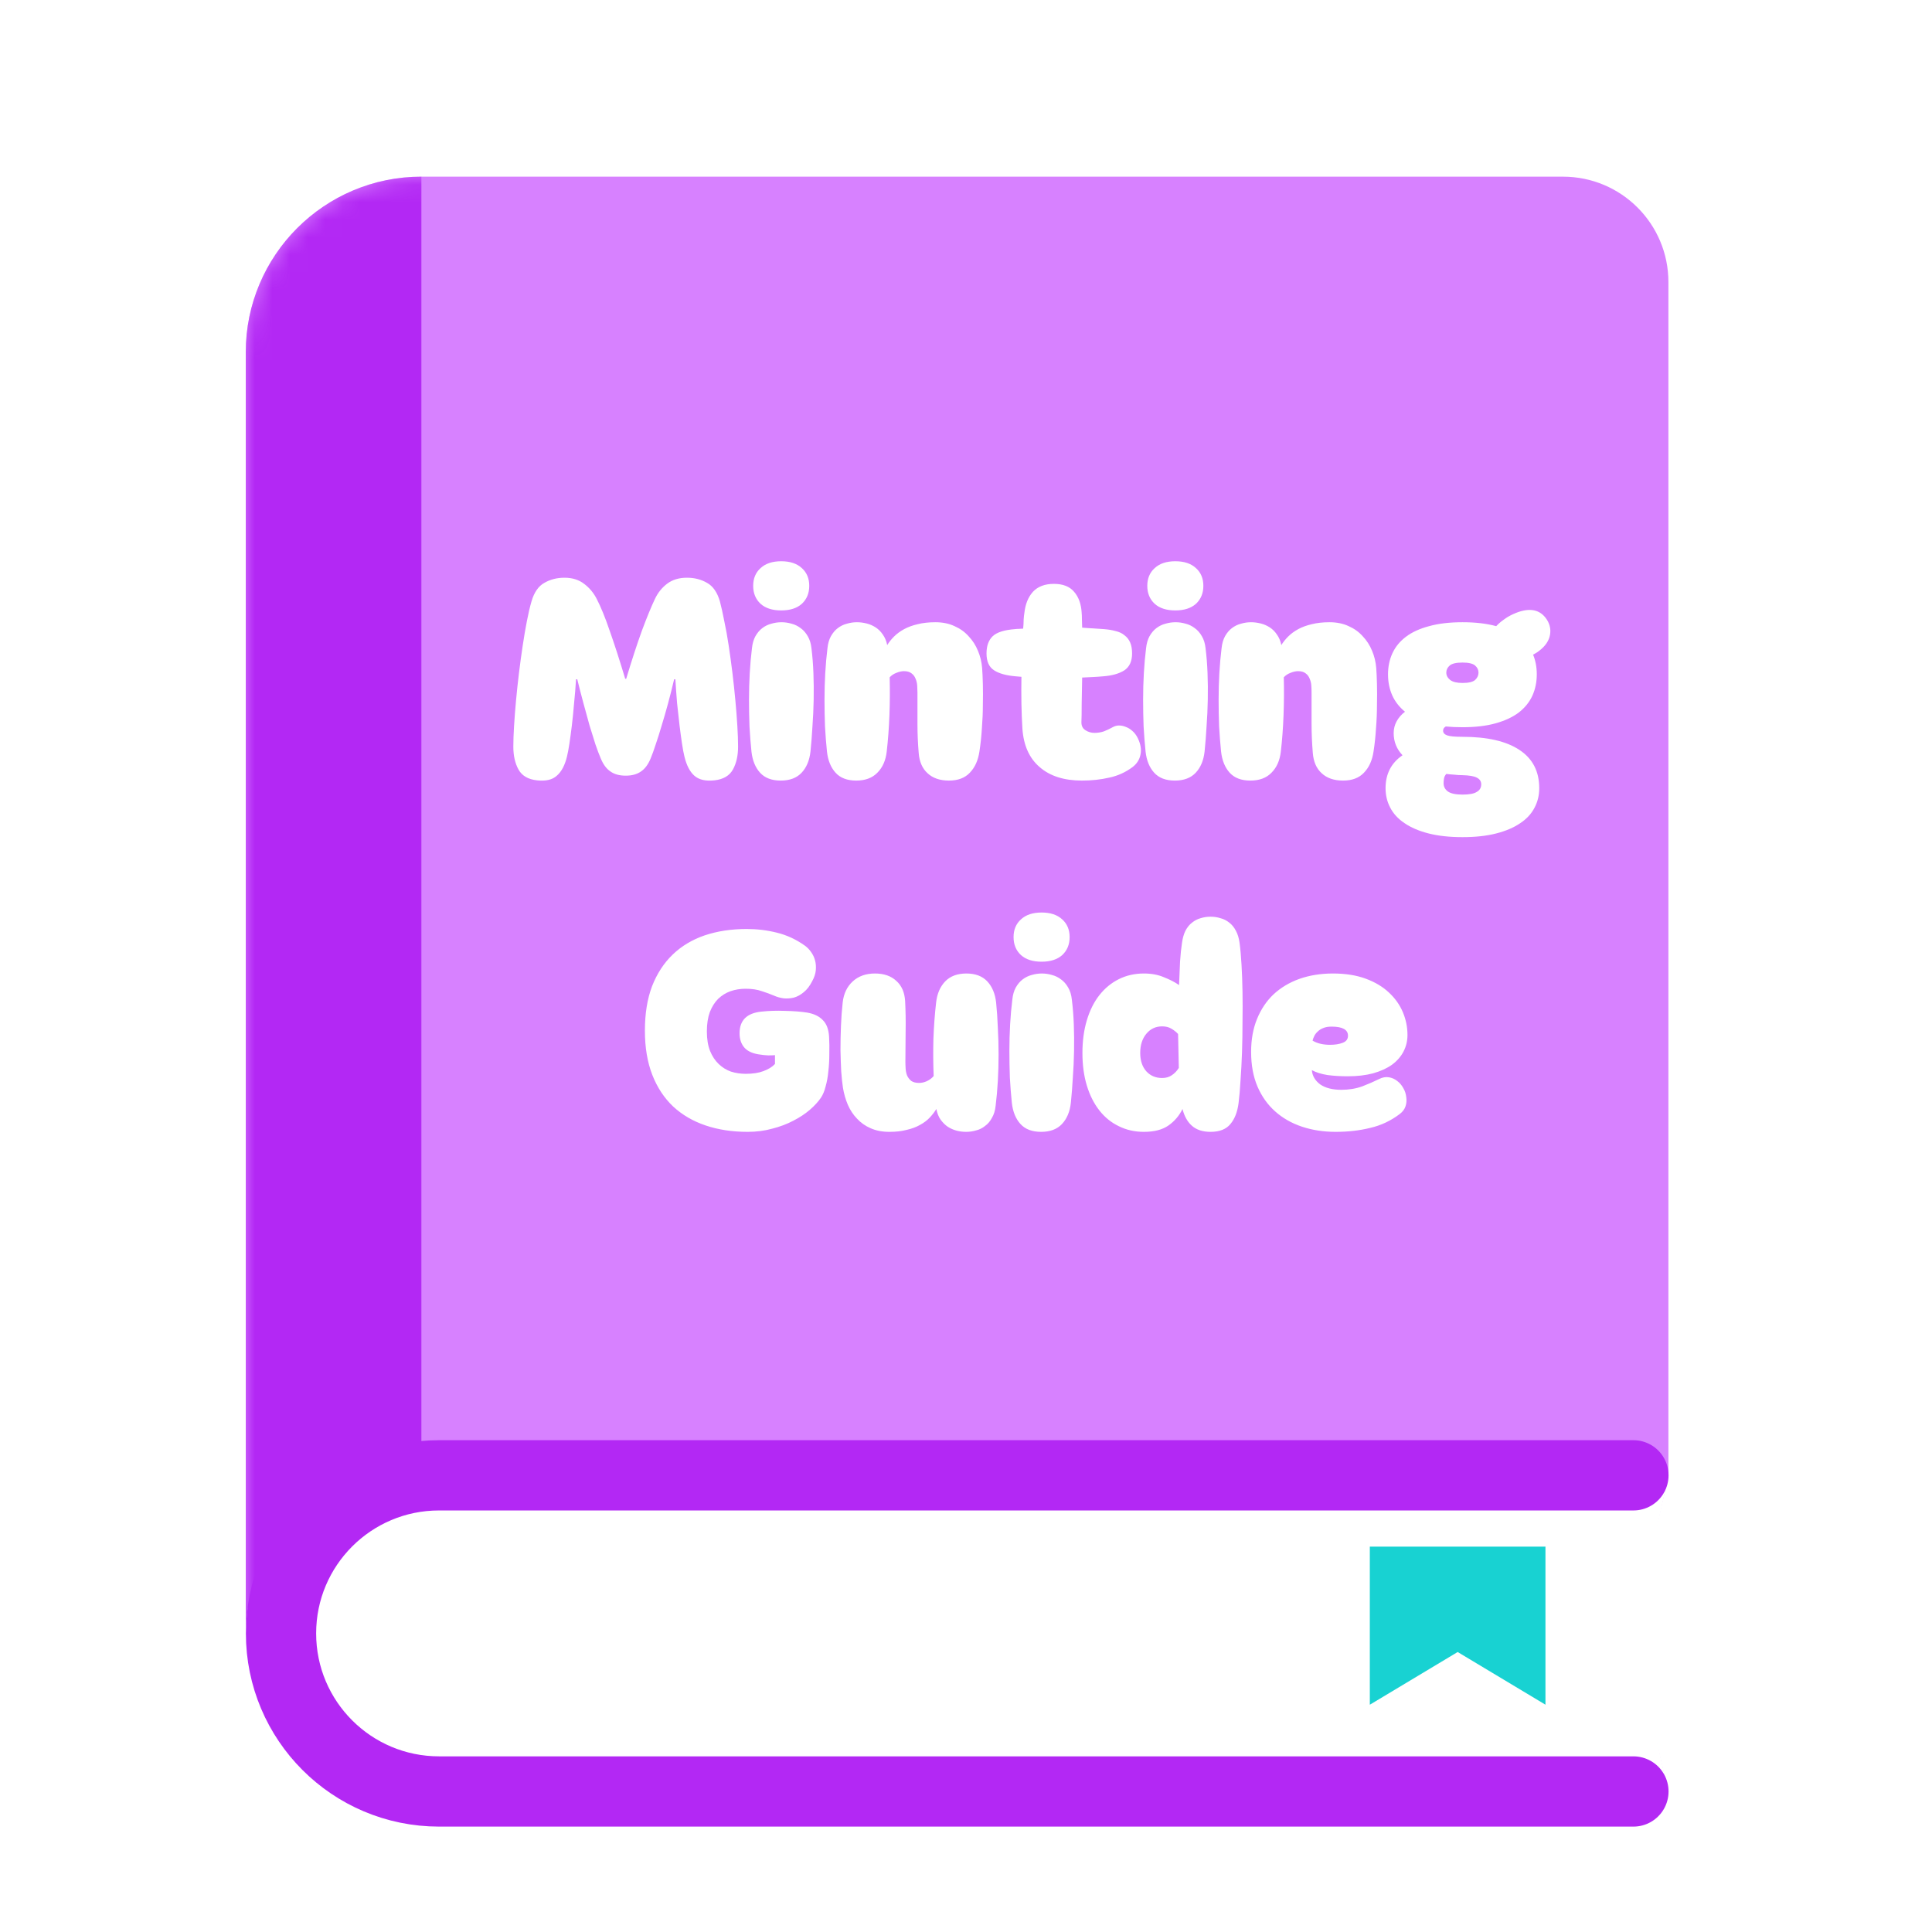 <svg width="110" height="110" viewBox="0 0 110 110" fill="none" xmlns="http://www.w3.org/2000/svg">
<mask id="mask0_1531_1635" style="mask-type:alpha" maskUnits="userSpaceOnUse" x="0" y="0" width="110" height="110">
<rect width="110" height="110" fill="#D9D9D9"/>
</mask>
<g mask="url(#mask0_1531_1635)">
<g filter="url(#filter0_d_1531_1635)">
<path d="M13.992 15.059C13.992 9.536 18.469 5.059 23.992 5.059L88.992 5.059C92.306 5.059 94.992 7.745 94.992 11.059V79.059L92.942 87.831C92.906 87.981 92.906 88.137 92.942 88.287L94.992 97.059H23.992C18.469 97.059 13.992 92.582 13.992 87.059L13.992 15.059Z" fill="#D781FF"/>
<mask id="mask1_1531_1635" style="mask-type:alpha" maskUnits="userSpaceOnUse" x="13" y="5" width="78" height="95">
<path d="M13.992 15.059C13.992 9.536 18.469 5.059 23.992 5.059L90.992 5.059V99.059H23.992C18.469 99.059 13.992 94.582 13.992 89.059L13.992 15.059Z" fill="#FCE84E"/>
</mask>
<g mask="url(#mask1_1531_1635)">
<path d="M13.992 15.059C13.992 9.536 18.469 5.059 23.992 5.059V97.059C18.469 97.059 13.992 92.582 13.992 87.059L13.992 15.059Z" fill="#B328F4"/>
</g>
<path d="M94.992 79.059H22.992C18.022 79.059 13.992 83.088 13.992 88.059C13.992 93.029 18.022 97.059 22.992 97.059H94.992L93.86 91.964C93.288 89.392 93.288 86.726 93.86 84.154L94.992 79.059Z" fill="white"/>
<path d="M93 78.999H25C20.029 78.999 16 83.029 16 87.999V87.999C16 92.97 20.029 96.999 25 96.999H93" stroke="#B328F4" stroke-width="4" stroke-linecap="round"/>
<path d="M77.992 83.059H87.992V92.059L82.992 89.059L77.992 92.059V83.059Z" fill="#18D2D2"/>
<path d="M29.227 37.511C29.227 37.175 29.241 36.779 29.269 36.321C29.297 35.864 29.334 35.383 29.381 34.879C29.428 34.366 29.484 33.843 29.549 33.311C29.614 32.779 29.684 32.266 29.759 31.771C29.834 31.267 29.913 30.801 29.997 30.371C30.081 29.933 30.17 29.555 30.263 29.237C30.412 28.724 30.655 28.374 30.991 28.187C31.327 27.991 31.71 27.893 32.139 27.893C32.587 27.893 32.96 28.01 33.259 28.243C33.558 28.467 33.796 28.752 33.973 29.097C34.206 29.545 34.454 30.152 34.715 30.917C34.986 31.683 35.28 32.593 35.597 33.647H35.653C35.97 32.593 36.269 31.678 36.549 30.903C36.838 30.129 37.086 29.527 37.291 29.097C37.459 28.743 37.692 28.453 37.991 28.229C38.29 28.005 38.663 27.893 39.111 27.893C39.54 27.893 39.923 27.991 40.259 28.187C40.595 28.374 40.838 28.724 40.987 29.237C41.071 29.555 41.155 29.933 41.239 30.371C41.332 30.801 41.416 31.267 41.491 31.771C41.566 32.266 41.636 32.779 41.701 33.311C41.766 33.843 41.822 34.366 41.869 34.879C41.916 35.383 41.953 35.864 41.981 36.321C42.009 36.779 42.023 37.175 42.023 37.511C42.023 38.025 41.925 38.459 41.729 38.813C41.533 39.168 41.183 39.373 40.679 39.429C40.175 39.485 39.792 39.397 39.531 39.163C39.279 38.939 39.092 38.58 38.971 38.085C38.924 37.899 38.878 37.651 38.831 37.343C38.784 37.035 38.738 36.69 38.691 36.307C38.644 35.915 38.598 35.495 38.551 35.047C38.514 34.599 38.481 34.142 38.453 33.675H38.383C38.271 34.151 38.154 34.613 38.033 35.061C37.912 35.509 37.79 35.929 37.669 36.321C37.557 36.704 37.445 37.059 37.333 37.385C37.23 37.703 37.132 37.973 37.039 38.197C36.899 38.533 36.717 38.776 36.493 38.925C36.269 39.084 35.98 39.163 35.625 39.163C35.27 39.163 34.981 39.084 34.757 38.925C34.533 38.776 34.351 38.533 34.211 38.197C34.118 37.983 34.015 37.712 33.903 37.385C33.8 37.059 33.688 36.699 33.567 36.307C33.455 35.906 33.338 35.481 33.217 35.033C33.096 34.585 32.979 34.133 32.867 33.675H32.797C32.769 34.142 32.732 34.599 32.685 35.047C32.648 35.495 32.606 35.915 32.559 36.307C32.512 36.69 32.466 37.035 32.419 37.343C32.372 37.651 32.326 37.899 32.279 38.085C32.158 38.58 31.966 38.939 31.705 39.163C31.453 39.397 31.075 39.485 30.571 39.429C30.067 39.373 29.717 39.168 29.521 38.813C29.325 38.459 29.227 38.025 29.227 37.511ZM44.479 29.755C43.975 29.755 43.583 29.629 43.303 29.377C43.023 29.116 42.883 28.775 42.883 28.355C42.883 27.935 43.023 27.599 43.303 27.347C43.583 27.086 43.975 26.955 44.479 26.955C44.983 26.955 45.375 27.086 45.655 27.347C45.935 27.599 46.075 27.935 46.075 28.355C46.075 28.775 45.935 29.116 45.655 29.377C45.375 29.629 44.983 29.755 44.479 29.755ZM42.813 31.911C42.841 31.641 42.906 31.412 43.009 31.225C43.121 31.029 43.252 30.875 43.401 30.763C43.56 30.642 43.732 30.558 43.919 30.511C44.106 30.455 44.297 30.427 44.493 30.427C44.689 30.427 44.88 30.455 45.067 30.511C45.254 30.558 45.426 30.642 45.585 30.763C45.744 30.875 45.879 31.029 45.991 31.225C46.103 31.412 46.173 31.641 46.201 31.911C46.257 32.359 46.294 32.831 46.313 33.325C46.332 33.82 46.336 34.324 46.327 34.837C46.318 35.351 46.294 35.859 46.257 36.363C46.229 36.858 46.192 37.334 46.145 37.791C46.089 38.295 45.921 38.697 45.641 38.995C45.361 39.294 44.964 39.443 44.451 39.443C43.938 39.443 43.546 39.294 43.275 38.995C43.004 38.697 42.841 38.295 42.785 37.791C42.738 37.334 42.701 36.858 42.673 36.363C42.654 35.859 42.645 35.351 42.645 34.837C42.645 34.324 42.659 33.82 42.687 33.325C42.715 32.831 42.757 32.359 42.813 31.911ZM55.918 33.031C55.937 33.274 55.95 33.582 55.96 33.955C55.969 34.319 55.969 34.716 55.96 35.145C55.96 35.565 55.941 36.009 55.904 36.475C55.876 36.933 55.829 37.371 55.764 37.791C55.689 38.295 55.507 38.697 55.218 38.995C54.938 39.294 54.541 39.443 54.028 39.443C53.514 39.443 53.108 39.303 52.81 39.023C52.511 38.753 52.343 38.365 52.306 37.861C52.259 37.301 52.236 36.751 52.236 36.209C52.236 35.668 52.236 35.075 52.236 34.431C52.236 34.31 52.231 34.179 52.222 34.039C52.212 33.89 52.18 33.755 52.124 33.633C52.077 33.512 52.002 33.414 51.9 33.339C51.797 33.255 51.653 33.213 51.466 33.213C51.335 33.213 51.191 33.246 51.032 33.311C50.883 33.367 50.757 33.451 50.654 33.563C50.672 34.273 50.668 34.996 50.64 35.733C50.612 36.461 50.56 37.147 50.486 37.791C50.43 38.295 50.252 38.697 49.954 38.995C49.664 39.294 49.263 39.443 48.75 39.443C48.236 39.443 47.844 39.294 47.574 38.995C47.303 38.697 47.14 38.295 47.084 37.791C47.037 37.334 47 36.858 46.972 36.363C46.953 35.859 46.944 35.351 46.944 34.837C46.944 34.324 46.958 33.82 46.986 33.325C47.014 32.831 47.056 32.359 47.112 31.911C47.14 31.641 47.205 31.412 47.308 31.225C47.42 31.029 47.55 30.875 47.7 30.763C47.858 30.642 48.031 30.558 48.218 30.511C48.404 30.455 48.596 30.427 48.792 30.427C48.969 30.427 49.151 30.451 49.338 30.497C49.525 30.544 49.697 30.619 49.856 30.721C50.014 30.824 50.15 30.959 50.262 31.127C50.383 31.295 50.467 31.496 50.514 31.729C50.617 31.561 50.747 31.398 50.906 31.239C51.065 31.081 51.256 30.941 51.48 30.819C51.704 30.698 51.961 30.605 52.25 30.539C52.539 30.465 52.875 30.427 53.258 30.427C53.669 30.427 54.032 30.502 54.35 30.651C54.667 30.791 54.933 30.983 55.148 31.225C55.372 31.459 55.549 31.734 55.68 32.051C55.81 32.359 55.89 32.686 55.918 33.031ZM64.778 37.021C64.946 37.367 64.998 37.684 64.932 37.973C64.876 38.253 64.727 38.487 64.484 38.673C64.083 38.972 63.64 39.173 63.154 39.275C62.669 39.387 62.151 39.443 61.6 39.443C60.583 39.443 59.78 39.187 59.192 38.673C58.604 38.169 58.278 37.441 58.212 36.489C58.184 36.051 58.166 35.579 58.156 35.075C58.147 34.562 58.147 34.049 58.156 33.535L57.834 33.507C57.284 33.461 56.868 33.344 56.588 33.157C56.308 32.971 56.168 32.653 56.168 32.205C56.168 31.776 56.285 31.449 56.518 31.225C56.752 31.001 57.176 30.866 57.792 30.819C57.867 30.81 57.942 30.805 58.016 30.805C58.1 30.796 58.18 30.791 58.254 30.791C58.273 30.605 58.282 30.437 58.282 30.287C58.292 30.129 58.306 29.998 58.324 29.895C58.38 29.391 58.544 28.99 58.814 28.691C59.094 28.393 59.491 28.243 60.004 28.243C60.518 28.243 60.9 28.393 61.152 28.691C61.414 28.99 61.558 29.391 61.586 29.895C61.596 29.998 61.6 30.119 61.6 30.259C61.6 30.399 61.605 30.558 61.614 30.735C61.82 30.754 62.02 30.768 62.216 30.777C62.422 30.787 62.632 30.801 62.846 30.819C63.098 30.838 63.322 30.875 63.518 30.931C63.724 30.978 63.892 31.057 64.022 31.169C64.162 31.272 64.27 31.407 64.344 31.575C64.419 31.743 64.456 31.953 64.456 32.205C64.456 32.653 64.307 32.975 64.008 33.171C63.71 33.358 63.308 33.47 62.804 33.507C62.599 33.526 62.394 33.54 62.188 33.549C61.992 33.559 61.801 33.568 61.614 33.577C61.605 34.137 61.596 34.651 61.586 35.117C61.586 35.575 61.582 35.901 61.572 36.097C61.563 36.312 61.638 36.471 61.796 36.573C61.955 36.676 62.128 36.727 62.314 36.727C62.501 36.727 62.678 36.699 62.846 36.643C63.014 36.578 63.192 36.494 63.378 36.391C63.481 36.335 63.593 36.307 63.714 36.307C63.845 36.307 63.976 36.335 64.106 36.391C64.237 36.438 64.358 36.513 64.47 36.615C64.592 36.718 64.694 36.853 64.778 37.021ZM66.918 29.755C66.414 29.755 66.022 29.629 65.742 29.377C65.462 29.116 65.322 28.775 65.322 28.355C65.322 27.935 65.462 27.599 65.742 27.347C66.022 27.086 66.414 26.955 66.918 26.955C67.422 26.955 67.814 27.086 68.094 27.347C68.374 27.599 68.514 27.935 68.514 28.355C68.514 28.775 68.374 29.116 68.094 29.377C67.814 29.629 67.422 29.755 66.918 29.755ZM65.252 31.911C65.28 31.641 65.346 31.412 65.448 31.225C65.56 31.029 65.691 30.875 65.84 30.763C65.999 30.642 66.172 30.558 66.358 30.511C66.545 30.455 66.736 30.427 66.932 30.427C67.128 30.427 67.32 30.455 67.506 30.511C67.693 30.558 67.866 30.642 68.024 30.763C68.183 30.875 68.318 31.029 68.43 31.225C68.542 31.412 68.612 31.641 68.64 31.911C68.696 32.359 68.734 32.831 68.752 33.325C68.771 33.82 68.776 34.324 68.766 34.837C68.757 35.351 68.734 35.859 68.696 36.363C68.668 36.858 68.631 37.334 68.584 37.791C68.528 38.295 68.36 38.697 68.08 38.995C67.8 39.294 67.404 39.443 66.89 39.443C66.377 39.443 65.985 39.294 65.714 38.995C65.444 38.697 65.28 38.295 65.224 37.791C65.178 37.334 65.14 36.858 65.112 36.363C65.094 35.859 65.084 35.351 65.084 34.837C65.084 34.324 65.098 33.82 65.126 33.325C65.154 32.831 65.196 32.359 65.252 31.911ZM78.357 33.031C78.376 33.274 78.39 33.582 78.399 33.955C78.409 34.319 78.409 34.716 78.399 35.145C78.399 35.565 78.381 36.009 78.343 36.475C78.315 36.933 78.269 37.371 78.203 37.791C78.129 38.295 77.947 38.697 77.657 38.995C77.377 39.294 76.981 39.443 76.467 39.443C75.954 39.443 75.548 39.303 75.249 39.023C74.951 38.753 74.783 38.365 74.745 37.861C74.699 37.301 74.675 36.751 74.675 36.209C74.675 35.668 74.675 35.075 74.675 34.431C74.675 34.31 74.671 34.179 74.661 34.039C74.652 33.89 74.619 33.755 74.563 33.633C74.517 33.512 74.442 33.414 74.339 33.339C74.237 33.255 74.092 33.213 73.905 33.213C73.775 33.213 73.63 33.246 73.471 33.311C73.322 33.367 73.196 33.451 73.093 33.563C73.112 34.273 73.107 34.996 73.079 35.733C73.051 36.461 73 37.147 72.925 37.791C72.869 38.295 72.692 38.697 72.393 38.995C72.104 39.294 71.703 39.443 71.189 39.443C70.676 39.443 70.284 39.294 70.013 38.995C69.743 38.697 69.579 38.295 69.523 37.791C69.477 37.334 69.439 36.858 69.411 36.363C69.393 35.859 69.383 35.351 69.383 34.837C69.383 34.324 69.397 33.82 69.425 33.325C69.453 32.831 69.495 32.359 69.551 31.911C69.579 31.641 69.645 31.412 69.747 31.225C69.859 31.029 69.99 30.875 70.139 30.763C70.298 30.642 70.471 30.558 70.657 30.511C70.844 30.455 71.035 30.427 71.231 30.427C71.409 30.427 71.591 30.451 71.777 30.497C71.964 30.544 72.137 30.619 72.295 30.721C72.454 30.824 72.589 30.959 72.701 31.127C72.823 31.295 72.907 31.496 72.953 31.729C73.056 31.561 73.187 31.398 73.345 31.239C73.504 31.081 73.695 30.941 73.919 30.819C74.143 30.698 74.4 30.605 74.689 30.539C74.979 30.465 75.315 30.427 75.697 30.427C76.108 30.427 76.472 30.502 76.789 30.651C77.107 30.791 77.373 30.983 77.587 31.225C77.811 31.459 77.989 31.734 78.119 32.051C78.25 32.359 78.329 32.686 78.357 33.031ZM87.988 30.161C88.221 30.46 88.31 30.782 88.254 31.127C88.198 31.473 87.992 31.781 87.638 32.051C87.582 32.098 87.521 32.14 87.456 32.177C87.4 32.205 87.344 32.238 87.288 32.275C87.428 32.611 87.498 32.985 87.498 33.395C87.498 33.834 87.414 34.24 87.246 34.613C87.078 34.977 86.821 35.295 86.476 35.565C86.13 35.827 85.692 36.032 85.16 36.181C84.628 36.331 83.998 36.405 83.27 36.405C82.924 36.405 82.607 36.391 82.318 36.363C82.215 36.419 82.164 36.499 82.164 36.601C82.164 36.723 82.238 36.811 82.388 36.867C82.537 36.923 82.831 36.951 83.27 36.951C84.679 36.951 85.757 37.199 86.504 37.693C87.26 38.188 87.638 38.916 87.638 39.877C87.638 40.279 87.549 40.647 87.372 40.983C87.194 41.329 86.924 41.623 86.56 41.865C86.196 42.117 85.738 42.313 85.188 42.453C84.646 42.593 84.007 42.663 83.27 42.663C82.532 42.663 81.888 42.593 81.338 42.453C80.787 42.313 80.33 42.117 79.966 41.865C79.602 41.623 79.331 41.329 79.154 40.983C78.976 40.647 78.888 40.279 78.888 39.877C78.888 39.065 79.21 38.44 79.854 38.001C79.518 37.647 79.35 37.227 79.35 36.741C79.35 36.499 79.406 36.275 79.518 36.069C79.63 35.864 79.788 35.682 79.994 35.523C79.667 35.253 79.424 34.94 79.266 34.585C79.107 34.221 79.028 33.825 79.028 33.395C79.028 32.957 79.112 32.555 79.28 32.191C79.448 31.827 79.704 31.515 80.05 31.253C80.395 30.992 80.834 30.791 81.366 30.651C81.898 30.502 82.532 30.427 83.27 30.427C83.643 30.427 83.988 30.446 84.306 30.483C84.623 30.521 84.917 30.577 85.188 30.651C85.309 30.521 85.449 30.399 85.608 30.287C85.766 30.166 85.948 30.059 86.154 29.965C86.975 29.592 87.586 29.657 87.988 30.161ZM83.27 33.885C83.615 33.885 83.853 33.829 83.984 33.717C84.114 33.596 84.18 33.456 84.18 33.297C84.18 33.139 84.114 33.003 83.984 32.891C83.853 32.779 83.615 32.723 83.27 32.723C82.915 32.723 82.672 32.779 82.542 32.891C82.411 33.003 82.346 33.139 82.346 33.297C82.346 33.456 82.42 33.596 82.57 33.717C82.719 33.829 82.952 33.885 83.27 33.885ZM84.334 39.653C84.334 39.485 84.25 39.359 84.082 39.275C83.923 39.191 83.652 39.145 83.27 39.135C83.111 39.135 82.957 39.126 82.808 39.107C82.658 39.098 82.504 39.084 82.346 39.065C82.28 39.14 82.238 39.219 82.22 39.303C82.201 39.397 82.192 39.495 82.192 39.597C82.192 39.784 82.271 39.938 82.43 40.059C82.598 40.181 82.878 40.241 83.27 40.241C83.652 40.241 83.923 40.19 84.082 40.087C84.25 39.994 84.334 39.849 84.334 39.653ZM36.718 53.675C36.718 52.714 36.853 51.874 37.124 51.155C37.404 50.437 37.796 49.835 38.3 49.349C38.804 48.864 39.411 48.5 40.12 48.257C40.839 48.015 41.637 47.893 42.514 47.893C43.102 47.893 43.676 47.963 44.236 48.103C44.806 48.243 45.337 48.491 45.832 48.845C45.972 48.948 46.089 49.069 46.182 49.209C46.285 49.349 46.359 49.508 46.406 49.685C46.453 49.853 46.467 50.04 46.448 50.245C46.429 50.441 46.364 50.642 46.252 50.847C46.112 51.127 45.949 51.342 45.762 51.491C45.585 51.641 45.398 51.743 45.202 51.799C45.006 51.846 44.81 51.86 44.614 51.841C44.418 51.813 44.236 51.762 44.068 51.687C43.872 51.603 43.644 51.519 43.382 51.435C43.121 51.342 42.813 51.295 42.458 51.295C42.15 51.295 41.861 51.342 41.59 51.435C41.329 51.529 41.096 51.673 40.89 51.869C40.694 52.065 40.535 52.317 40.414 52.625C40.302 52.933 40.246 53.302 40.246 53.731C40.246 54.161 40.307 54.529 40.428 54.837C40.55 55.136 40.713 55.383 40.918 55.579C41.123 55.775 41.357 55.92 41.618 56.013C41.889 56.097 42.169 56.139 42.458 56.139C42.859 56.139 43.196 56.088 43.466 55.985C43.746 55.883 43.965 55.747 44.124 55.579V55.075C44.04 55.085 43.91 55.089 43.732 55.089C43.564 55.08 43.424 55.066 43.312 55.047C42.901 55.001 42.598 54.875 42.402 54.669C42.206 54.455 42.108 54.175 42.108 53.829C42.108 53.092 42.523 52.681 43.354 52.597C43.774 52.551 44.222 52.537 44.698 52.555C45.184 52.565 45.603 52.597 45.958 52.653C46.341 52.719 46.635 52.859 46.84 53.073C47.055 53.279 47.176 53.591 47.204 54.011C47.223 54.338 47.227 54.674 47.218 55.019C47.218 55.355 47.2 55.682 47.162 55.999C47.134 56.307 47.083 56.592 47.008 56.853C46.943 57.115 46.854 57.329 46.742 57.497C46.584 57.731 46.369 57.964 46.098 58.197C45.837 58.421 45.524 58.627 45.16 58.813C44.806 59 44.409 59.149 43.97 59.261C43.532 59.383 43.065 59.443 42.57 59.443C41.693 59.443 40.895 59.322 40.176 59.079C39.458 58.837 38.842 58.477 38.328 58.001C37.815 57.516 37.418 56.914 37.138 56.195C36.858 55.477 36.718 54.637 36.718 53.675ZM56.715 52.079C56.762 52.537 56.794 53.017 56.813 53.521C56.841 54.016 56.855 54.52 56.855 55.033C56.855 55.547 56.841 56.051 56.813 56.545C56.785 57.04 56.743 57.511 56.687 57.959C56.659 58.23 56.589 58.459 56.477 58.645C56.374 58.841 56.244 58.995 56.085 59.107C55.936 59.229 55.768 59.313 55.581 59.359C55.394 59.415 55.203 59.443 55.007 59.443C54.82 59.443 54.638 59.42 54.461 59.373C54.284 59.327 54.116 59.252 53.957 59.149C53.808 59.047 53.672 58.911 53.551 58.743C53.439 58.585 53.36 58.384 53.313 58.141C53.21 58.309 53.084 58.473 52.935 58.631C52.786 58.79 52.599 58.93 52.375 59.051C52.16 59.173 51.908 59.266 51.619 59.331C51.339 59.406 51.012 59.443 50.639 59.443C50.228 59.443 49.869 59.373 49.561 59.233C49.262 59.103 49.006 58.921 48.791 58.687C48.576 58.463 48.404 58.202 48.273 57.903C48.142 57.595 48.049 57.269 47.993 56.923C47.956 56.681 47.923 56.373 47.895 55.999C47.876 55.626 47.862 55.22 47.853 54.781C47.853 54.333 47.862 53.876 47.881 53.409C47.9 52.943 47.932 52.499 47.979 52.079C48.035 51.575 48.226 51.174 48.553 50.875C48.88 50.577 49.3 50.427 49.813 50.427C50.326 50.427 50.732 50.567 51.031 50.847C51.339 51.118 51.507 51.505 51.535 52.009C51.563 52.569 51.572 53.12 51.563 53.661C51.563 54.203 51.558 54.795 51.549 55.439C51.549 55.57 51.554 55.705 51.563 55.845C51.572 55.985 51.6 56.116 51.647 56.237C51.703 56.359 51.782 56.461 51.885 56.545C51.997 56.62 52.146 56.657 52.333 56.657C52.473 56.657 52.618 56.625 52.767 56.559C52.926 56.485 53.056 56.387 53.159 56.265C53.131 55.565 53.126 54.856 53.145 54.137C53.173 53.409 53.224 52.723 53.299 52.079C53.355 51.575 53.528 51.174 53.817 50.875C54.106 50.577 54.508 50.427 55.021 50.427C55.534 50.427 55.931 50.577 56.211 50.875C56.491 51.174 56.659 51.575 56.715 52.079ZM59.304 49.755C58.8 49.755 58.408 49.629 58.128 49.377C57.848 49.116 57.708 48.775 57.708 48.355C57.708 47.935 57.848 47.599 58.128 47.347C58.408 47.086 58.8 46.955 59.304 46.955C59.808 46.955 60.2 47.086 60.48 47.347C60.76 47.599 60.9 47.935 60.9 48.355C60.9 48.775 60.76 49.116 60.48 49.377C60.2 49.629 59.808 49.755 59.304 49.755ZM57.638 51.911C57.666 51.641 57.731 51.412 57.834 51.225C57.946 51.029 58.077 50.875 58.226 50.763C58.385 50.642 58.557 50.558 58.744 50.511C58.931 50.455 59.122 50.427 59.318 50.427C59.514 50.427 59.706 50.455 59.892 50.511C60.079 50.558 60.252 50.642 60.41 50.763C60.569 50.875 60.704 51.029 60.816 51.225C60.928 51.412 60.998 51.641 61.026 51.911C61.082 52.359 61.12 52.831 61.138 53.325C61.157 53.82 61.161 54.324 61.152 54.837C61.143 55.351 61.12 55.859 61.082 56.363C61.054 56.858 61.017 57.334 60.97 57.791C60.914 58.295 60.746 58.697 60.466 58.995C60.186 59.294 59.789 59.443 59.276 59.443C58.763 59.443 58.371 59.294 58.1 58.995C57.83 58.697 57.666 58.295 57.61 57.791C57.563 57.334 57.526 56.858 57.498 56.363C57.48 55.859 57.47 55.351 57.47 54.837C57.47 54.324 57.484 53.82 57.512 53.325C57.54 52.831 57.582 52.359 57.638 51.911ZM70.575 48.677C70.622 49.023 70.659 49.438 70.687 49.923C70.715 50.399 70.734 50.913 70.743 51.463C70.752 52.014 70.752 52.583 70.743 53.171C70.743 53.759 70.734 54.338 70.715 54.907C70.696 55.467 70.668 55.999 70.631 56.503C70.603 56.998 70.566 57.432 70.519 57.805C70.454 58.309 70.3 58.706 70.057 58.995C69.814 59.294 69.436 59.443 68.923 59.443C68.475 59.443 68.12 59.327 67.859 59.093C67.607 58.869 67.43 58.552 67.327 58.141C67.14 58.524 66.874 58.837 66.529 59.079C66.184 59.322 65.717 59.443 65.129 59.443C64.606 59.443 64.13 59.336 63.701 59.121C63.272 58.916 62.903 58.617 62.595 58.225C62.287 57.833 62.049 57.362 61.881 56.811C61.713 56.261 61.629 55.64 61.629 54.949C61.629 54.268 61.713 53.647 61.881 53.087C62.049 52.527 62.287 52.051 62.595 51.659C62.903 51.267 63.272 50.964 63.701 50.749C64.13 50.535 64.606 50.427 65.129 50.427C65.558 50.427 65.936 50.497 66.263 50.637C66.599 50.768 66.888 50.917 67.131 51.085C67.15 50.609 67.168 50.166 67.187 49.755C67.215 49.335 67.252 48.976 67.299 48.677C67.336 48.407 67.402 48.178 67.495 47.991C67.598 47.795 67.724 47.641 67.873 47.529C68.022 47.408 68.186 47.324 68.363 47.277C68.54 47.221 68.727 47.193 68.923 47.193C69.119 47.193 69.306 47.221 69.483 47.277C69.67 47.324 69.838 47.408 69.987 47.529C70.136 47.641 70.262 47.795 70.365 47.991C70.468 48.178 70.538 48.407 70.575 48.677ZM66.165 56.377C66.38 56.377 66.562 56.326 66.711 56.223C66.87 56.121 67.005 55.981 67.117 55.803L67.075 53.871C66.963 53.75 66.832 53.647 66.683 53.563C66.543 53.479 66.37 53.437 66.165 53.437C65.801 53.437 65.502 53.577 65.269 53.857C65.036 54.137 64.919 54.501 64.919 54.949C64.919 55.388 65.036 55.738 65.269 55.999C65.502 56.251 65.801 56.377 66.165 56.377ZM79.703 58.421C79.189 58.813 78.624 59.079 78.008 59.219C77.402 59.369 76.749 59.443 76.049 59.443C75.358 59.443 74.719 59.345 74.13 59.149C73.543 58.953 73.034 58.664 72.605 58.281C72.175 57.899 71.839 57.427 71.597 56.867C71.354 56.298 71.233 55.64 71.233 54.893C71.233 54.193 71.344 53.568 71.569 53.017C71.793 52.467 72.105 52 72.507 51.617C72.917 51.235 73.407 50.941 73.977 50.735C74.555 50.53 75.195 50.427 75.894 50.427C76.604 50.427 77.225 50.525 77.757 50.721C78.288 50.917 78.727 51.179 79.073 51.505C79.427 51.832 79.693 52.205 79.871 52.625C80.048 53.045 80.136 53.479 80.136 53.927C80.136 54.263 80.062 54.576 79.912 54.865C79.763 55.155 79.544 55.407 79.254 55.621C78.965 55.827 78.606 55.99 78.177 56.111C77.757 56.223 77.276 56.279 76.734 56.279C76.324 56.279 75.941 56.256 75.587 56.209C75.232 56.153 74.933 56.06 74.691 55.929C74.719 56.256 74.877 56.527 75.166 56.741C75.465 56.947 75.867 57.049 76.371 57.049C76.8 57.049 77.197 56.984 77.561 56.853C77.924 56.713 78.246 56.573 78.526 56.433C78.713 56.34 78.895 56.307 79.073 56.335C79.25 56.363 79.409 56.433 79.549 56.545C79.689 56.648 79.805 56.783 79.898 56.951C79.992 57.11 80.048 57.283 80.067 57.469C80.094 57.647 80.081 57.819 80.025 57.987C79.969 58.155 79.861 58.3 79.703 58.421ZM74.733 54.249C74.873 54.333 75.026 54.394 75.195 54.431C75.362 54.469 75.54 54.487 75.727 54.487C76.007 54.487 76.245 54.45 76.441 54.375C76.646 54.301 76.749 54.165 76.749 53.969C76.749 53.624 76.436 53.451 75.811 53.451C75.624 53.451 75.465 53.479 75.335 53.535C75.213 53.582 75.111 53.647 75.026 53.731C74.942 53.806 74.877 53.89 74.831 53.983C74.784 54.077 74.751 54.165 74.733 54.249Z" fill="white"/>
</g>
</g>
<defs>
<filter id="filter0_d_1531_1635" x="3.992" y="0.059" width="101.008" height="113.941" filterUnits="userSpaceOnUse" color-interpolation-filters="sRGB">
<feFlood flood-opacity="0" result="BackgroundImageFix"/>
<feColorMatrix in="SourceAlpha" type="matrix" values="0 0 0 0 0 0 0 0 0 0 0 0 0 0 0 0 0 0 127 0" result="hardAlpha"/>
<feOffset dy="5"/>
<feGaussianBlur stdDeviation="5"/>
<feComposite in2="hardAlpha" operator="out"/>
<feColorMatrix type="matrix" values="0 0 0 0 0 0 0 0 0 0 0 0 0 0 0 0 0 0 0.15 0"/>
<feBlend mode="normal" in2="BackgroundImageFix" result="effect1_dropShadow_1531_1635"/>
<feBlend mode="normal" in="SourceGraphic" in2="effect1_dropShadow_1531_1635" result="shape"/>
</filter>
</defs>
</svg>
